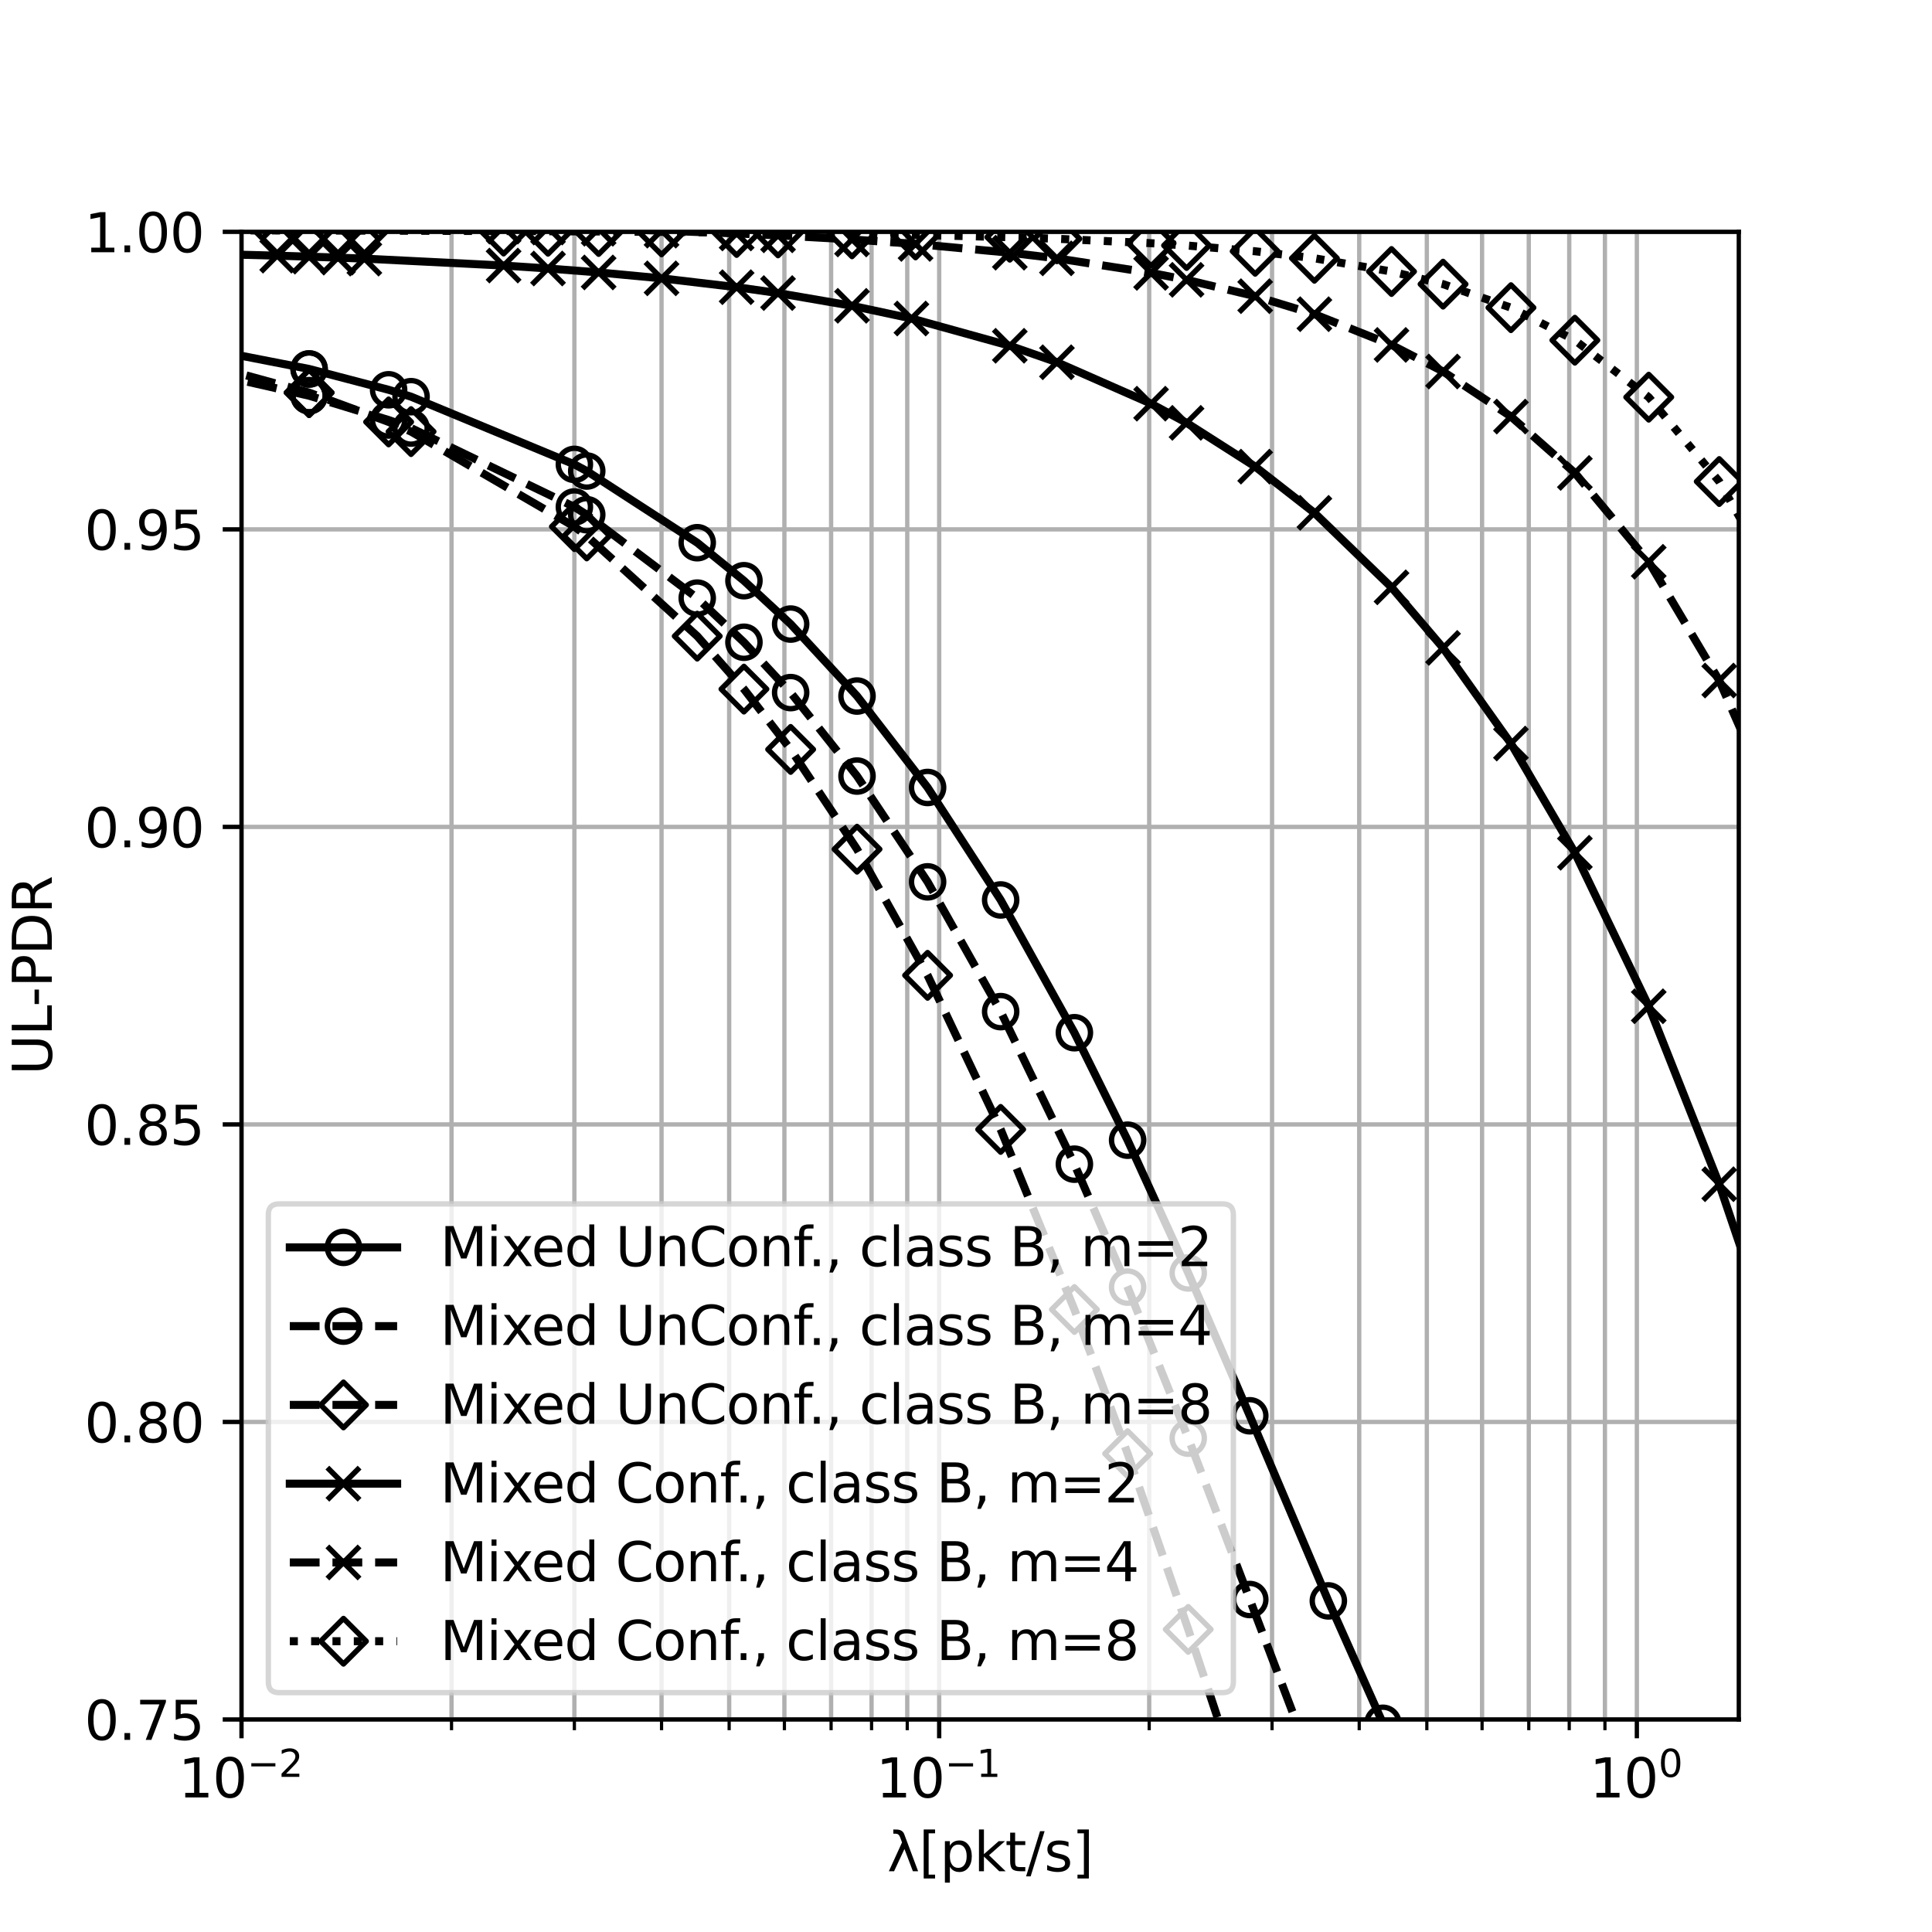 <?xml version="1.0" encoding="utf-8" standalone="no"?>
<!DOCTYPE svg PUBLIC "-//W3C//DTD SVG 1.1//EN"
  "http://www.w3.org/Graphics/SVG/1.1/DTD/svg11.dtd">
<svg xmlns:xlink="http://www.w3.org/1999/xlink" width="360pt" height="360pt" viewBox="0 0 360 360" xmlns="http://www.w3.org/2000/svg" version="1.1">
 <defs>
  <style type="text/css">*{stroke-linejoin: round; stroke-linecap: butt}</style>
 </defs>
 <g id="figure_1">
  <g id="patch_1">
   <path d="M 0 360 
L 360 360 
L 360 0 
L 0 0 
z
" style="fill: #ffffff"/>
  </g>
  <g id="axes_1">
   <g id="patch_2">
    <path d="M 45 320.4 
L 324 320.4 
L 324 43.2 
L 45 43.2 
z
" style="fill: #ffffff"/>
   </g>
   <g id="matplotlib.axis_1">
    <g id="xtick_1">
     <g id="line2d_1">
      <path d="M 45 320.4 
L 45 43.2 
" clip-path="url(#p83c16ad14c)" style="fill: none; stroke: #b0b0b0; stroke-width: 0.8; stroke-linecap: square"/>
     </g>
     <g id="line2d_2">
      <defs>
       <path id="mad59520f2a" d="M 0 0 
L 0 3.5 
" style="stroke: #000000; stroke-width: 0.8"/>
      </defs>
      <g>
       <use xlink:href="#mad59520f2a" x="45" y="320.4" style="stroke: #000000; stroke-width: 0.8"/>
      </g>
     </g>
     <g id="text_1">
      <!-- $\mathdefault{10^{-2}}$ -->
      <g transform="translate(33.25 334.998) scale(0.1 -0.1)">
       <defs>
        <path id="DejaVuSans-31" d="M 794 531 
L 1825 531 
L 1825 4091 
L 703 3866 
L 703 4441 
L 1819 4666 
L 2450 4666 
L 2450 531 
L 3481 531 
L 3481 0 
L 794 0 
L 794 531 
z
" transform="scale(0.016)"/>
        <path id="DejaVuSans-30" d="M 2034 4250 
Q 1547 4250 1301 3770 
Q 1056 3291 1056 2328 
Q 1056 1369 1301 889 
Q 1547 409 2034 409 
Q 2525 409 2770 889 
Q 3016 1369 3016 2328 
Q 3016 3291 2770 3770 
Q 2525 4250 2034 4250 
z
M 2034 4750 
Q 2819 4750 3233 4129 
Q 3647 3509 3647 2328 
Q 3647 1150 3233 529 
Q 2819 -91 2034 -91 
Q 1250 -91 836 529 
Q 422 1150 422 2328 
Q 422 3509 836 4129 
Q 1250 4750 2034 4750 
z
" transform="scale(0.016)"/>
        <path id="DejaVuSans-2212" d="M 678 2272 
L 4684 2272 
L 4684 1741 
L 678 1741 
L 678 2272 
z
" transform="scale(0.016)"/>
        <path id="DejaVuSans-32" d="M 1228 531 
L 3431 531 
L 3431 0 
L 469 0 
L 469 531 
Q 828 903 1448 1529 
Q 2069 2156 2228 2338 
Q 2531 2678 2651 2914 
Q 2772 3150 2772 3378 
Q 2772 3750 2511 3984 
Q 2250 4219 1831 4219 
Q 1534 4219 1204 4116 
Q 875 4013 500 3803 
L 500 4441 
Q 881 4594 1212 4672 
Q 1544 4750 1819 4750 
Q 2544 4750 2975 4387 
Q 3406 4025 3406 3419 
Q 3406 3131 3298 2873 
Q 3191 2616 2906 2266 
Q 2828 2175 2409 1742 
Q 1991 1309 1228 531 
z
" transform="scale(0.016)"/>
       </defs>
       <use xlink:href="#DejaVuSans-31" transform="translate(0 0.766)"/>
       <use xlink:href="#DejaVuSans-30" transform="translate(63.623 0.766)"/>
       <use xlink:href="#DejaVuSans-2212" transform="translate(128.203 39.047) scale(0.7)"/>
       <use xlink:href="#DejaVuSans-32" transform="translate(186.855 39.047) scale(0.7)"/>
      </g>
     </g>
    </g>
    <g id="xtick_2">
     <g id="line2d_3">
      <path d="M 175.002 320.4 
L 175.002 43.2 
" clip-path="url(#p83c16ad14c)" style="fill: none; stroke: #b0b0b0; stroke-width: 0.8; stroke-linecap: square"/>
     </g>
     <g id="line2d_4">
      <g>
       <use xlink:href="#mad59520f2a" x="175.002" y="320.4" style="stroke: #000000; stroke-width: 0.8"/>
      </g>
     </g>
     <g id="text_2">
      <!-- $\mathdefault{10^{-1}}$ -->
      <g transform="translate(163.252 334.998) scale(0.1 -0.1)">
       <use xlink:href="#DejaVuSans-31" transform="translate(0 0.684)"/>
       <use xlink:href="#DejaVuSans-30" transform="translate(63.623 0.684)"/>
       <use xlink:href="#DejaVuSans-2212" transform="translate(128.203 38.966) scale(0.7)"/>
       <use xlink:href="#DejaVuSans-31" transform="translate(186.855 38.966) scale(0.7)"/>
      </g>
     </g>
    </g>
    <g id="xtick_3">
     <g id="line2d_5">
      <path d="M 305.003 320.4 
L 305.003 43.2 
" clip-path="url(#p83c16ad14c)" style="fill: none; stroke: #b0b0b0; stroke-width: 0.8; stroke-linecap: square"/>
     </g>
     <g id="line2d_6">
      <g>
       <use xlink:href="#mad59520f2a" x="305.003" y="320.4" style="stroke: #000000; stroke-width: 0.8"/>
      </g>
     </g>
     <g id="text_3">
      <!-- $\mathdefault{10^{0}}$ -->
      <g transform="translate(296.203 334.998) scale(0.1 -0.1)">
       <use xlink:href="#DejaVuSans-31" transform="translate(0 0.766)"/>
       <use xlink:href="#DejaVuSans-30" transform="translate(63.623 0.766)"/>
       <use xlink:href="#DejaVuSans-30" transform="translate(128.203 39.047) scale(0.7)"/>
      </g>
     </g>
    </g>
    <g id="xtick_4">
     <g id="line2d_7">
      <path d="M 84.134 320.4 
L 84.134 43.2 
" clip-path="url(#p83c16ad14c)" style="fill: none; stroke: #b0b0b0; stroke-width: 0.8; stroke-linecap: square"/>
     </g>
     <g id="line2d_8">
      <defs>
       <path id="m89cee5f1e2" d="M 0 0 
L 0 2 
" style="stroke: #000000; stroke-width: 0.6"/>
      </defs>
      <g>
       <use xlink:href="#m89cee5f1e2" x="84.134" y="320.4" style="stroke: #000000; stroke-width: 0.6"/>
      </g>
     </g>
    </g>
    <g id="xtick_5">
     <g id="line2d_9">
      <path d="M 107.027 320.4 
L 107.027 43.2 
" clip-path="url(#p83c16ad14c)" style="fill: none; stroke: #b0b0b0; stroke-width: 0.8; stroke-linecap: square"/>
     </g>
     <g id="line2d_10">
      <g>
       <use xlink:href="#m89cee5f1e2" x="107.027" y="320.4" style="stroke: #000000; stroke-width: 0.6"/>
      </g>
     </g>
    </g>
    <g id="xtick_6">
     <g id="line2d_11">
      <path d="M 123.269 320.4 
L 123.269 43.2 
" clip-path="url(#p83c16ad14c)" style="fill: none; stroke: #b0b0b0; stroke-width: 0.8; stroke-linecap: square"/>
     </g>
     <g id="line2d_12">
      <g>
       <use xlink:href="#m89cee5f1e2" x="123.269" y="320.4" style="stroke: #000000; stroke-width: 0.6"/>
      </g>
     </g>
    </g>
    <g id="xtick_7">
     <g id="line2d_13">
      <path d="M 135.867 320.4 
L 135.867 43.2 
" clip-path="url(#p83c16ad14c)" style="fill: none; stroke: #b0b0b0; stroke-width: 0.8; stroke-linecap: square"/>
     </g>
     <g id="line2d_14">
      <g>
       <use xlink:href="#m89cee5f1e2" x="135.867" y="320.4" style="stroke: #000000; stroke-width: 0.6"/>
      </g>
     </g>
    </g>
    <g id="xtick_8">
     <g id="line2d_15">
      <path d="M 146.161 320.4 
L 146.161 43.2 
" clip-path="url(#p83c16ad14c)" style="fill: none; stroke: #b0b0b0; stroke-width: 0.8; stroke-linecap: square"/>
     </g>
     <g id="line2d_16">
      <g>
       <use xlink:href="#m89cee5f1e2" x="146.161" y="320.4" style="stroke: #000000; stroke-width: 0.6"/>
      </g>
     </g>
    </g>
    <g id="xtick_9">
     <g id="line2d_17">
      <path d="M 154.864 320.4 
L 154.864 43.2 
" clip-path="url(#p83c16ad14c)" style="fill: none; stroke: #b0b0b0; stroke-width: 0.8; stroke-linecap: square"/>
     </g>
     <g id="line2d_18">
      <g>
       <use xlink:href="#m89cee5f1e2" x="154.864" y="320.4" style="stroke: #000000; stroke-width: 0.6"/>
      </g>
     </g>
    </g>
    <g id="xtick_10">
     <g id="line2d_19">
      <path d="M 162.403 320.4 
L 162.403 43.2 
" clip-path="url(#p83c16ad14c)" style="fill: none; stroke: #b0b0b0; stroke-width: 0.8; stroke-linecap: square"/>
     </g>
     <g id="line2d_20">
      <g>
       <use xlink:href="#m89cee5f1e2" x="162.403" y="320.4" style="stroke: #000000; stroke-width: 0.6"/>
      </g>
     </g>
    </g>
    <g id="xtick_11">
     <g id="line2d_21">
      <path d="M 169.053 320.4 
L 169.053 43.2 
" clip-path="url(#p83c16ad14c)" style="fill: none; stroke: #b0b0b0; stroke-width: 0.8; stroke-linecap: square"/>
     </g>
     <g id="line2d_22">
      <g>
       <use xlink:href="#m89cee5f1e2" x="169.053" y="320.4" style="stroke: #000000; stroke-width: 0.6"/>
      </g>
     </g>
    </g>
    <g id="xtick_12">
     <g id="line2d_23">
      <path d="M 214.136 320.4 
L 214.136 43.2 
" clip-path="url(#p83c16ad14c)" style="fill: none; stroke: #b0b0b0; stroke-width: 0.8; stroke-linecap: square"/>
     </g>
     <g id="line2d_24">
      <g>
       <use xlink:href="#m89cee5f1e2" x="214.136" y="320.4" style="stroke: #000000; stroke-width: 0.6"/>
      </g>
     </g>
    </g>
    <g id="xtick_13">
     <g id="line2d_25">
      <path d="M 237.028 320.4 
L 237.028 43.2 
" clip-path="url(#p83c16ad14c)" style="fill: none; stroke: #b0b0b0; stroke-width: 0.8; stroke-linecap: square"/>
     </g>
     <g id="line2d_26">
      <g>
       <use xlink:href="#m89cee5f1e2" x="237.028" y="320.4" style="stroke: #000000; stroke-width: 0.6"/>
      </g>
     </g>
    </g>
    <g id="xtick_14">
     <g id="line2d_27">
      <path d="M 253.27 320.4 
L 253.27 43.2 
" clip-path="url(#p83c16ad14c)" style="fill: none; stroke: #b0b0b0; stroke-width: 0.8; stroke-linecap: square"/>
     </g>
     <g id="line2d_28">
      <g>
       <use xlink:href="#m89cee5f1e2" x="253.27" y="320.4" style="stroke: #000000; stroke-width: 0.6"/>
      </g>
     </g>
    </g>
    <g id="xtick_15">
     <g id="line2d_29">
      <path d="M 265.869 320.4 
L 265.869 43.2 
" clip-path="url(#p83c16ad14c)" style="fill: none; stroke: #b0b0b0; stroke-width: 0.8; stroke-linecap: square"/>
     </g>
     <g id="line2d_30">
      <g>
       <use xlink:href="#m89cee5f1e2" x="265.869" y="320.4" style="stroke: #000000; stroke-width: 0.6"/>
      </g>
     </g>
    </g>
    <g id="xtick_16">
     <g id="line2d_31">
      <path d="M 276.162 320.4 
L 276.162 43.2 
" clip-path="url(#p83c16ad14c)" style="fill: none; stroke: #b0b0b0; stroke-width: 0.8; stroke-linecap: square"/>
     </g>
     <g id="line2d_32">
      <g>
       <use xlink:href="#m89cee5f1e2" x="276.162" y="320.4" style="stroke: #000000; stroke-width: 0.6"/>
      </g>
     </g>
    </g>
    <g id="xtick_17">
     <g id="line2d_33">
      <path d="M 284.866 320.4 
L 284.866 43.2 
" clip-path="url(#p83c16ad14c)" style="fill: none; stroke: #b0b0b0; stroke-width: 0.8; stroke-linecap: square"/>
     </g>
     <g id="line2d_34">
      <g>
       <use xlink:href="#m89cee5f1e2" x="284.866" y="320.4" style="stroke: #000000; stroke-width: 0.6"/>
      </g>
     </g>
    </g>
    <g id="xtick_18">
     <g id="line2d_35">
      <path d="M 292.405 320.4 
L 292.405 43.2 
" clip-path="url(#p83c16ad14c)" style="fill: none; stroke: #b0b0b0; stroke-width: 0.8; stroke-linecap: square"/>
     </g>
     <g id="line2d_36">
      <g>
       <use xlink:href="#m89cee5f1e2" x="292.405" y="320.4" style="stroke: #000000; stroke-width: 0.6"/>
      </g>
     </g>
    </g>
    <g id="xtick_19">
     <g id="line2d_37">
      <path d="M 299.055 320.4 
L 299.055 43.2 
" clip-path="url(#p83c16ad14c)" style="fill: none; stroke: #b0b0b0; stroke-width: 0.8; stroke-linecap: square"/>
     </g>
     <g id="line2d_38">
      <g>
       <use xlink:href="#m89cee5f1e2" x="299.055" y="320.4" style="stroke: #000000; stroke-width: 0.6"/>
      </g>
     </g>
    </g>
    <g id="text_4">
     <!-- λ[pkt/s] -->
     <g transform="translate(165.32 348.677) scale(0.1 -0.1)">
      <defs>
       <path id="DejaVuSans-3bb" d="M 1981 4316 
L 3597 0 
L 2988 0 
L 2006 2588 
L 800 0 
L 191 0 
L 1725 3356 
L 1494 3975 
Q 1347 4369 1013 4369 
L 713 4369 
L 713 4863 
L 1078 4856 
Q 1784 4847 1981 4316 
z
" transform="scale(0.016)"/>
       <path id="DejaVuSans-5b" d="M 550 4863 
L 1875 4863 
L 1875 4416 
L 1125 4416 
L 1125 -397 
L 1875 -397 
L 1875 -844 
L 550 -844 
L 550 4863 
z
" transform="scale(0.016)"/>
       <path id="DejaVuSans-70" d="M 1159 525 
L 1159 -1331 
L 581 -1331 
L 581 3500 
L 1159 3500 
L 1159 2969 
Q 1341 3281 1617 3432 
Q 1894 3584 2278 3584 
Q 2916 3584 3314 3078 
Q 3713 2572 3713 1747 
Q 3713 922 3314 415 
Q 2916 -91 2278 -91 
Q 1894 -91 1617 61 
Q 1341 213 1159 525 
z
M 3116 1747 
Q 3116 2381 2855 2742 
Q 2594 3103 2138 3103 
Q 1681 3103 1420 2742 
Q 1159 2381 1159 1747 
Q 1159 1113 1420 752 
Q 1681 391 2138 391 
Q 2594 391 2855 752 
Q 3116 1113 3116 1747 
z
" transform="scale(0.016)"/>
       <path id="DejaVuSans-6b" d="M 581 4863 
L 1159 4863 
L 1159 1991 
L 2875 3500 
L 3609 3500 
L 1753 1863 
L 3688 0 
L 2938 0 
L 1159 1709 
L 1159 0 
L 581 0 
L 581 4863 
z
" transform="scale(0.016)"/>
       <path id="DejaVuSans-74" d="M 1172 4494 
L 1172 3500 
L 2356 3500 
L 2356 3053 
L 1172 3053 
L 1172 1153 
Q 1172 725 1289 603 
Q 1406 481 1766 481 
L 2356 481 
L 2356 0 
L 1766 0 
Q 1100 0 847 248 
Q 594 497 594 1153 
L 594 3053 
L 172 3053 
L 172 3500 
L 594 3500 
L 594 4494 
L 1172 4494 
z
" transform="scale(0.016)"/>
       <path id="DejaVuSans-2f" d="M 1625 4666 
L 2156 4666 
L 531 -594 
L 0 -594 
L 1625 4666 
z
" transform="scale(0.016)"/>
       <path id="DejaVuSans-73" d="M 2834 3397 
L 2834 2853 
Q 2591 2978 2328 3040 
Q 2066 3103 1784 3103 
Q 1356 3103 1142 2972 
Q 928 2841 928 2578 
Q 928 2378 1081 2264 
Q 1234 2150 1697 2047 
L 1894 2003 
Q 2506 1872 2764 1633 
Q 3022 1394 3022 966 
Q 3022 478 2636 193 
Q 2250 -91 1575 -91 
Q 1294 -91 989 -36 
Q 684 19 347 128 
L 347 722 
Q 666 556 975 473 
Q 1284 391 1588 391 
Q 1994 391 2212 530 
Q 2431 669 2431 922 
Q 2431 1156 2273 1281 
Q 2116 1406 1581 1522 
L 1381 1569 
Q 847 1681 609 1914 
Q 372 2147 372 2553 
Q 372 3047 722 3315 
Q 1072 3584 1716 3584 
Q 2034 3584 2315 3537 
Q 2597 3491 2834 3397 
z
" transform="scale(0.016)"/>
       <path id="DejaVuSans-5d" d="M 1947 4863 
L 1947 -844 
L 622 -844 
L 622 -397 
L 1369 -397 
L 1369 4416 
L 622 4416 
L 622 4863 
L 1947 4863 
z
" transform="scale(0.016)"/>
      </defs>
      <use xlink:href="#DejaVuSans-3bb"/>
      <use xlink:href="#DejaVuSans-5b" x="59.18"/>
      <use xlink:href="#DejaVuSans-70" x="98.193"/>
      <use xlink:href="#DejaVuSans-6b" x="161.67"/>
      <use xlink:href="#DejaVuSans-74" x="219.58"/>
      <use xlink:href="#DejaVuSans-2f" x="258.789"/>
      <use xlink:href="#DejaVuSans-73" x="292.48"/>
      <use xlink:href="#DejaVuSans-5d" x="344.58"/>
     </g>
    </g>
   </g>
   <g id="matplotlib.axis_2">
    <g id="ytick_1">
     <g id="line2d_39">
      <path d="M 45 320.4 
L 324 320.4 
" clip-path="url(#p83c16ad14c)" style="fill: none; stroke: #b0b0b0; stroke-width: 0.8; stroke-linecap: square"/>
     </g>
     <g id="line2d_40">
      <defs>
       <path id="m7b248bcf44" d="M 0 0 
L -3.5 0 
" style="stroke: #000000; stroke-width: 0.8"/>
      </defs>
      <g>
       <use xlink:href="#m7b248bcf44" x="45" y="320.4" style="stroke: #000000; stroke-width: 0.8"/>
      </g>
     </g>
     <g id="text_5">
      <!-- 0.75 -->
      <g transform="translate(15.734 324.199) scale(0.1 -0.1)">
       <defs>
        <path id="DejaVuSans-2e" d="M 684 794 
L 1344 794 
L 1344 0 
L 684 0 
L 684 794 
z
" transform="scale(0.016)"/>
        <path id="DejaVuSans-37" d="M 525 4666 
L 3525 4666 
L 3525 4397 
L 1831 0 
L 1172 0 
L 2766 4134 
L 525 4134 
L 525 4666 
z
" transform="scale(0.016)"/>
        <path id="DejaVuSans-35" d="M 691 4666 
L 3169 4666 
L 3169 4134 
L 1269 4134 
L 1269 2991 
Q 1406 3038 1543 3061 
Q 1681 3084 1819 3084 
Q 2600 3084 3056 2656 
Q 3513 2228 3513 1497 
Q 3513 744 3044 326 
Q 2575 -91 1722 -91 
Q 1428 -91 1123 -41 
Q 819 9 494 109 
L 494 744 
Q 775 591 1075 516 
Q 1375 441 1709 441 
Q 2250 441 2565 725 
Q 2881 1009 2881 1497 
Q 2881 1984 2565 2268 
Q 2250 2553 1709 2553 
Q 1456 2553 1204 2497 
Q 953 2441 691 2322 
L 691 4666 
z
" transform="scale(0.016)"/>
       </defs>
       <use xlink:href="#DejaVuSans-30"/>
       <use xlink:href="#DejaVuSans-2e" x="63.623"/>
       <use xlink:href="#DejaVuSans-37" x="95.41"/>
       <use xlink:href="#DejaVuSans-35" x="159.033"/>
      </g>
     </g>
    </g>
    <g id="ytick_2">
     <g id="line2d_41">
      <path d="M 45 264.96 
L 324 264.96 
" clip-path="url(#p83c16ad14c)" style="fill: none; stroke: #b0b0b0; stroke-width: 0.8; stroke-linecap: square"/>
     </g>
     <g id="line2d_42">
      <g>
       <use xlink:href="#m7b248bcf44" x="45" y="264.96" style="stroke: #000000; stroke-width: 0.8"/>
      </g>
     </g>
     <g id="text_6">
      <!-- 0.80 -->
      <g transform="translate(15.734 268.759) scale(0.1 -0.1)">
       <defs>
        <path id="DejaVuSans-38" d="M 2034 2216 
Q 1584 2216 1326 1975 
Q 1069 1734 1069 1313 
Q 1069 891 1326 650 
Q 1584 409 2034 409 
Q 2484 409 2743 651 
Q 3003 894 3003 1313 
Q 3003 1734 2745 1975 
Q 2488 2216 2034 2216 
z
M 1403 2484 
Q 997 2584 770 2862 
Q 544 3141 544 3541 
Q 544 4100 942 4425 
Q 1341 4750 2034 4750 
Q 2731 4750 3128 4425 
Q 3525 4100 3525 3541 
Q 3525 3141 3298 2862 
Q 3072 2584 2669 2484 
Q 3125 2378 3379 2068 
Q 3634 1759 3634 1313 
Q 3634 634 3220 271 
Q 2806 -91 2034 -91 
Q 1263 -91 848 271 
Q 434 634 434 1313 
Q 434 1759 690 2068 
Q 947 2378 1403 2484 
z
M 1172 3481 
Q 1172 3119 1398 2916 
Q 1625 2713 2034 2713 
Q 2441 2713 2670 2916 
Q 2900 3119 2900 3481 
Q 2900 3844 2670 4047 
Q 2441 4250 2034 4250 
Q 1625 4250 1398 4047 
Q 1172 3844 1172 3481 
z
" transform="scale(0.016)"/>
       </defs>
       <use xlink:href="#DejaVuSans-30"/>
       <use xlink:href="#DejaVuSans-2e" x="63.623"/>
       <use xlink:href="#DejaVuSans-38" x="95.41"/>
       <use xlink:href="#DejaVuSans-30" x="159.033"/>
      </g>
     </g>
    </g>
    <g id="ytick_3">
     <g id="line2d_43">
      <path d="M 45 209.52 
L 324 209.52 
" clip-path="url(#p83c16ad14c)" style="fill: none; stroke: #b0b0b0; stroke-width: 0.8; stroke-linecap: square"/>
     </g>
     <g id="line2d_44">
      <g>
       <use xlink:href="#m7b248bcf44" x="45" y="209.52" style="stroke: #000000; stroke-width: 0.8"/>
      </g>
     </g>
     <g id="text_7">
      <!-- 0.85 -->
      <g transform="translate(15.734 213.319) scale(0.1 -0.1)">
       <use xlink:href="#DejaVuSans-30"/>
       <use xlink:href="#DejaVuSans-2e" x="63.623"/>
       <use xlink:href="#DejaVuSans-38" x="95.41"/>
       <use xlink:href="#DejaVuSans-35" x="159.033"/>
      </g>
     </g>
    </g>
    <g id="ytick_4">
     <g id="line2d_45">
      <path d="M 45 154.08 
L 324 154.08 
" clip-path="url(#p83c16ad14c)" style="fill: none; stroke: #b0b0b0; stroke-width: 0.8; stroke-linecap: square"/>
     </g>
     <g id="line2d_46">
      <g>
       <use xlink:href="#m7b248bcf44" x="45" y="154.08" style="stroke: #000000; stroke-width: 0.8"/>
      </g>
     </g>
     <g id="text_8">
      <!-- 0.90 -->
      <g transform="translate(15.734 157.879) scale(0.1 -0.1)">
       <defs>
        <path id="DejaVuSans-39" d="M 703 97 
L 703 672 
Q 941 559 1184 500 
Q 1428 441 1663 441 
Q 2288 441 2617 861 
Q 2947 1281 2994 2138 
Q 2813 1869 2534 1725 
Q 2256 1581 1919 1581 
Q 1219 1581 811 2004 
Q 403 2428 403 3163 
Q 403 3881 828 4315 
Q 1253 4750 1959 4750 
Q 2769 4750 3195 4129 
Q 3622 3509 3622 2328 
Q 3622 1225 3098 567 
Q 2575 -91 1691 -91 
Q 1453 -91 1209 -44 
Q 966 3 703 97 
z
M 1959 2075 
Q 2384 2075 2632 2365 
Q 2881 2656 2881 3163 
Q 2881 3666 2632 3958 
Q 2384 4250 1959 4250 
Q 1534 4250 1286 3958 
Q 1038 3666 1038 3163 
Q 1038 2656 1286 2365 
Q 1534 2075 1959 2075 
z
" transform="scale(0.016)"/>
       </defs>
       <use xlink:href="#DejaVuSans-30"/>
       <use xlink:href="#DejaVuSans-2e" x="63.623"/>
       <use xlink:href="#DejaVuSans-39" x="95.41"/>
       <use xlink:href="#DejaVuSans-30" x="159.033"/>
      </g>
     </g>
    </g>
    <g id="ytick_5">
     <g id="line2d_47">
      <path d="M 45 98.64 
L 324 98.64 
" clip-path="url(#p83c16ad14c)" style="fill: none; stroke: #b0b0b0; stroke-width: 0.8; stroke-linecap: square"/>
     </g>
     <g id="line2d_48">
      <g>
       <use xlink:href="#m7b248bcf44" x="45" y="98.64" style="stroke: #000000; stroke-width: 0.8"/>
      </g>
     </g>
     <g id="text_9">
      <!-- 0.95 -->
      <g transform="translate(15.734 102.439) scale(0.1 -0.1)">
       <use xlink:href="#DejaVuSans-30"/>
       <use xlink:href="#DejaVuSans-2e" x="63.623"/>
       <use xlink:href="#DejaVuSans-39" x="95.41"/>
       <use xlink:href="#DejaVuSans-35" x="159.033"/>
      </g>
     </g>
    </g>
    <g id="ytick_6">
     <g id="line2d_49">
      <path d="M 45 43.2 
L 324 43.2 
" clip-path="url(#p83c16ad14c)" style="fill: none; stroke: #b0b0b0; stroke-width: 0.8; stroke-linecap: square"/>
     </g>
     <g id="line2d_50">
      <g>
       <use xlink:href="#m7b248bcf44" x="45" y="43.2" style="stroke: #000000; stroke-width: 0.8"/>
      </g>
     </g>
     <g id="text_10">
      <!-- 1.00 -->
      <g transform="translate(15.734 46.999) scale(0.1 -0.1)">
       <use xlink:href="#DejaVuSans-31"/>
       <use xlink:href="#DejaVuSans-2e" x="63.623"/>
       <use xlink:href="#DejaVuSans-30" x="95.41"/>
       <use xlink:href="#DejaVuSans-30" x="159.033"/>
      </g>
     </g>
    </g>
    <g id="text_11">
     <!-- UL-PDR -->
     <g transform="translate(9.655 200.301) rotate(-90) scale(0.1 -0.1)">
      <defs>
       <path id="DejaVuSans-55" d="M 556 4666 
L 1191 4666 
L 1191 1831 
Q 1191 1081 1462 751 
Q 1734 422 2344 422 
Q 2950 422 3222 751 
Q 3494 1081 3494 1831 
L 3494 4666 
L 4128 4666 
L 4128 1753 
Q 4128 841 3676 375 
Q 3225 -91 2344 -91 
Q 1459 -91 1007 375 
Q 556 841 556 1753 
L 556 4666 
z
" transform="scale(0.016)"/>
       <path id="DejaVuSans-4c" d="M 628 4666 
L 1259 4666 
L 1259 531 
L 3531 531 
L 3531 0 
L 628 0 
L 628 4666 
z
" transform="scale(0.016)"/>
       <path id="DejaVuSans-2d" d="M 313 2009 
L 1997 2009 
L 1997 1497 
L 313 1497 
L 313 2009 
z
" transform="scale(0.016)"/>
       <path id="DejaVuSans-50" d="M 1259 4147 
L 1259 2394 
L 2053 2394 
Q 2494 2394 2734 2622 
Q 2975 2850 2975 3272 
Q 2975 3691 2734 3919 
Q 2494 4147 2053 4147 
L 1259 4147 
z
M 628 4666 
L 2053 4666 
Q 2838 4666 3239 4311 
Q 3641 3956 3641 3272 
Q 3641 2581 3239 2228 
Q 2838 1875 2053 1875 
L 1259 1875 
L 1259 0 
L 628 0 
L 628 4666 
z
" transform="scale(0.016)"/>
       <path id="DejaVuSans-44" d="M 1259 4147 
L 1259 519 
L 2022 519 
Q 2988 519 3436 956 
Q 3884 1394 3884 2338 
Q 3884 3275 3436 3711 
Q 2988 4147 2022 4147 
L 1259 4147 
z
M 628 4666 
L 1925 4666 
Q 3281 4666 3915 4102 
Q 4550 3538 4550 2338 
Q 4550 1131 3912 565 
Q 3275 0 1925 0 
L 628 0 
L 628 4666 
z
" transform="scale(0.016)"/>
       <path id="DejaVuSans-52" d="M 2841 2188 
Q 3044 2119 3236 1894 
Q 3428 1669 3622 1275 
L 4263 0 
L 3584 0 
L 2988 1197 
Q 2756 1666 2539 1819 
Q 2322 1972 1947 1972 
L 1259 1972 
L 1259 0 
L 628 0 
L 628 4666 
L 2053 4666 
Q 2853 4666 3247 4331 
Q 3641 3997 3641 3322 
Q 3641 2881 3436 2590 
Q 3231 2300 2841 2188 
z
M 1259 4147 
L 1259 2491 
L 2053 2491 
Q 2509 2491 2742 2702 
Q 2975 2913 2975 3322 
Q 2975 3731 2742 3939 
Q 2509 4147 2053 4147 
L 1259 4147 
z
" transform="scale(0.016)"/>
      </defs>
      <use xlink:href="#DejaVuSans-55"/>
      <use xlink:href="#DejaVuSans-4c" x="73.193"/>
      <use xlink:href="#DejaVuSans-2d" x="127.156"/>
      <use xlink:href="#DejaVuSans-50" x="163.24"/>
      <use xlink:href="#DejaVuSans-44" x="223.543"/>
      <use xlink:href="#DejaVuSans-52" x="300.545"/>
     </g>
    </g>
   </g>
   <g id="line2d_51">
    <path d="M -1 60.502 
L 28.758 63.521 
L 37.461 64.835 
L 57.598 68.753 
L 57.598 68.753 
L 72.411 72.632 
L 76.595 73.917 
L 107.027 86.533 
L 109.331 87.771 
L 129.919 101.127 
L 138.622 108.207 
L 147.325 116.287 
L 159.693 129.697 
L 172.844 146.735 
L 186.459 167.696 
L 200.198 192.432 
L 210.115 212.457 
L 221.41 237.194 
L 232.88 263.811 
L 247.517 298.304 
L 257.681 321.111 
L 270.083 345.671 
L 279.985 361 
" clip-path="url(#p83c16ad14c)" style="fill: none; stroke: #000000; stroke-width: 1.5; stroke-linecap: square"/>
    <defs>
     <path id="m60746fa385" d="M 0 3 
C 0.796 3 1.559 2.684 2.121 2.121 
C 2.684 1.559 3 0.796 3 0 
C 3 -0.796 2.684 -1.559 2.121 -2.121 
C 1.559 -2.684 0.796 -3 0 -3 
C -0.796 -3 -1.559 -2.684 -2.121 -2.121 
C -2.684 -1.559 -3 -0.796 -3 0 
C -3 0.796 -2.684 1.559 -2.121 2.121 
C -1.559 2.684 -0.796 3 0 3 
z
" style="stroke: #000000"/>
    </defs>
    <g clip-path="url(#p83c16ad14c)">
     <use xlink:href="#m60746fa385" x="-1" y="60.502" style="fill-opacity: 0; stroke: #000000"/>
     <use xlink:href="#m60746fa385" x="28.758" y="63.521" style="fill-opacity: 0; stroke: #000000"/>
     <use xlink:href="#m60746fa385" x="37.461" y="64.835" style="fill-opacity: 0; stroke: #000000"/>
     <use xlink:href="#m60746fa385" x="57.598" y="68.753" style="fill-opacity: 0; stroke: #000000"/>
     <use xlink:href="#m60746fa385" x="57.598" y="68.753" style="fill-opacity: 0; stroke: #000000"/>
     <use xlink:href="#m60746fa385" x="72.411" y="72.632" style="fill-opacity: 0; stroke: #000000"/>
     <use xlink:href="#m60746fa385" x="76.595" y="73.917" style="fill-opacity: 0; stroke: #000000"/>
     <use xlink:href="#m60746fa385" x="107.027" y="86.533" style="fill-opacity: 0; stroke: #000000"/>
     <use xlink:href="#m60746fa385" x="109.331" y="87.771" style="fill-opacity: 0; stroke: #000000"/>
     <use xlink:href="#m60746fa385" x="129.919" y="101.127" style="fill-opacity: 0; stroke: #000000"/>
     <use xlink:href="#m60746fa385" x="138.622" y="108.207" style="fill-opacity: 0; stroke: #000000"/>
     <use xlink:href="#m60746fa385" x="147.325" y="116.287" style="fill-opacity: 0; stroke: #000000"/>
     <use xlink:href="#m60746fa385" x="159.693" y="129.697" style="fill-opacity: 0; stroke: #000000"/>
     <use xlink:href="#m60746fa385" x="172.844" y="146.735" style="fill-opacity: 0; stroke: #000000"/>
     <use xlink:href="#m60746fa385" x="186.459" y="167.696" style="fill-opacity: 0; stroke: #000000"/>
     <use xlink:href="#m60746fa385" x="200.198" y="192.432" style="fill-opacity: 0; stroke: #000000"/>
     <use xlink:href="#m60746fa385" x="210.115" y="212.457" style="fill-opacity: 0; stroke: #000000"/>
     <use xlink:href="#m60746fa385" x="221.41" y="237.194" style="fill-opacity: 0; stroke: #000000"/>
     <use xlink:href="#m60746fa385" x="232.88" y="263.811" style="fill-opacity: 0; stroke: #000000"/>
     <use xlink:href="#m60746fa385" x="247.517" y="298.304" style="fill-opacity: 0; stroke: #000000"/>
     <use xlink:href="#m60746fa385" x="257.681" y="321.111" style="fill-opacity: 0; stroke: #000000"/>
     <use xlink:href="#m60746fa385" x="270.083" y="345.671" style="fill-opacity: 0; stroke: #000000"/>
     <use xlink:href="#m60746fa385" x="282.393" y="364.726" style="fill-opacity: 0; stroke: #000000"/>
     <use xlink:href="#m60746fa385" x="294.568" y="378.013" style="fill-opacity: 0; stroke: #000000"/>
     <use xlink:href="#m60746fa385" x="306.052" y="388.14" style="fill-opacity: 0; stroke: #000000"/>
     <use xlink:href="#m60746fa385" x="318.331" y="404.187" style="fill-opacity: 0; stroke: #000000"/>
     <use xlink:href="#m60746fa385" x="331.978" y="443.65" style="fill-opacity: 0; stroke: #000000"/>
     <use xlink:href="#m60746fa385" x="343.748" y="504.168" style="fill-opacity: 0; stroke: #000000"/>
     <use xlink:href="#m60746fa385" x="356.14" y="574.039" style="fill-opacity: 0; stroke: #000000"/>
     <use xlink:href="#m60746fa385" x="366.983" y="595.892" style="fill-opacity: 0; stroke: #000000"/>
     <use xlink:href="#m60746fa385" x="379.59" y="685.056" style="fill-opacity: 0; stroke: #000000"/>
    </g>
   </g>
   <g id="line2d_52">
    <path d="M -1 64.107 
L 28.758 67.632 
L 37.461 69.166 
L 57.598 73.739 
L 57.598 73.739 
L 72.411 78.264 
L 76.595 79.763 
L 107.027 94.465 
L 109.331 95.908 
L 129.919 111.449 
L 138.622 119.676 
L 147.325 129.058 
L 159.693 144.607 
L 172.844 164.32 
L 186.459 188.502 
L 200.198 216.927 
L 210.115 239.835 
L 221.41 267.984 
L 232.88 298.05 
L 247.517 336.556 
L 257.427 361 
" clip-path="url(#p83c16ad14c)" style="fill: none; stroke-dasharray: 5.55,2.4; stroke-dashoffset: 0; stroke: #000000; stroke-width: 1.5"/>
    <g clip-path="url(#p83c16ad14c)">
     <use xlink:href="#m60746fa385" x="-1" y="64.107" style="fill-opacity: 0; stroke: #000000"/>
     <use xlink:href="#m60746fa385" x="28.758" y="67.632" style="fill-opacity: 0; stroke: #000000"/>
     <use xlink:href="#m60746fa385" x="37.461" y="69.166" style="fill-opacity: 0; stroke: #000000"/>
     <use xlink:href="#m60746fa385" x="57.598" y="73.739" style="fill-opacity: 0; stroke: #000000"/>
     <use xlink:href="#m60746fa385" x="57.598" y="73.739" style="fill-opacity: 0; stroke: #000000"/>
     <use xlink:href="#m60746fa385" x="72.411" y="78.264" style="fill-opacity: 0; stroke: #000000"/>
     <use xlink:href="#m60746fa385" x="76.595" y="79.763" style="fill-opacity: 0; stroke: #000000"/>
     <use xlink:href="#m60746fa385" x="107.027" y="94.465" style="fill-opacity: 0; stroke: #000000"/>
     <use xlink:href="#m60746fa385" x="109.331" y="95.908" style="fill-opacity: 0; stroke: #000000"/>
     <use xlink:href="#m60746fa385" x="129.919" y="111.449" style="fill-opacity: 0; stroke: #000000"/>
     <use xlink:href="#m60746fa385" x="138.622" y="119.676" style="fill-opacity: 0; stroke: #000000"/>
     <use xlink:href="#m60746fa385" x="147.325" y="129.058" style="fill-opacity: 0; stroke: #000000"/>
     <use xlink:href="#m60746fa385" x="159.693" y="144.607" style="fill-opacity: 0; stroke: #000000"/>
     <use xlink:href="#m60746fa385" x="172.844" y="164.32" style="fill-opacity: 0; stroke: #000000"/>
     <use xlink:href="#m60746fa385" x="186.459" y="188.502" style="fill-opacity: 0; stroke: #000000"/>
     <use xlink:href="#m60746fa385" x="200.198" y="216.927" style="fill-opacity: 0; stroke: #000000"/>
     <use xlink:href="#m60746fa385" x="210.115" y="239.835" style="fill-opacity: 0; stroke: #000000"/>
     <use xlink:href="#m60746fa385" x="221.41" y="267.984" style="fill-opacity: 0; stroke: #000000"/>
     <use xlink:href="#m60746fa385" x="232.88" y="298.05" style="fill-opacity: 0; stroke: #000000"/>
     <use xlink:href="#m60746fa385" x="247.517" y="336.556" style="fill-opacity: 0; stroke: #000000"/>
     <use xlink:href="#m60746fa385" x="257.681" y="361.625" style="fill-opacity: 0; stroke: #000000"/>
     <use xlink:href="#m60746fa385" x="270.083" y="388.105" style="fill-opacity: 0; stroke: #000000"/>
     <use xlink:href="#m60746fa385" x="282.393" y="408.153" style="fill-opacity: 0; stroke: #000000"/>
     <use xlink:href="#m60746fa385" x="294.568" y="422.145" style="fill-opacity: 0; stroke: #000000"/>
     <use xlink:href="#m60746fa385" x="306.052" y="434.211" style="fill-opacity: 0; stroke: #000000"/>
     <use xlink:href="#m60746fa385" x="318.331" y="456.668" style="fill-opacity: 0; stroke: #000000"/>
     <use xlink:href="#m60746fa385" x="331.978" y="513.026" style="fill-opacity: 0; stroke: #000000"/>
     <use xlink:href="#m60746fa385" x="343.748" y="597.106" style="fill-opacity: 0; stroke: #000000"/>
     <use xlink:href="#m60746fa385" x="356.14" y="690.236" style="fill-opacity: 0; stroke: #000000"/>
     <use xlink:href="#m60746fa385" x="366.983" y="712.721" style="fill-opacity: 0; stroke: #000000"/>
     <use xlink:href="#m60746fa385" x="379.59" y="811.316" style="fill-opacity: 0; stroke: #000000"/>
    </g>
   </g>
   <g id="line2d_53">
    <path d="M -1 61.539 
L 28.758 65.793 
L 37.461 67.645 
L 57.598 73.161 
L 57.598 73.161 
L 72.411 78.618 
L 76.595 80.424 
L 107.027 98.127 
L 109.331 99.862 
L 129.919 118.535 
L 138.622 128.404 
L 147.325 139.643 
L 159.693 158.235 
L 172.844 181.738 
L 186.459 210.45 
L 200.198 244.007 
L 210.115 270.871 
L 221.41 303.614 
L 232.88 338.165 
L 240.592 361 
" clip-path="url(#p83c16ad14c)" style="fill: none; stroke-dasharray: 5.55,2.4; stroke-dashoffset: 0; stroke: #000000; stroke-width: 1.5"/>
    <defs>
     <path id="m11802c6755" d="M -0 4.243 
L 4.243 0 
L 0 -4.243 
L -4.243 -0 
z
" style="stroke: #000000; stroke-linejoin: miter"/>
    </defs>
    <g clip-path="url(#p83c16ad14c)">
     <use xlink:href="#m11802c6755" x="-1" y="61.539" style="fill-opacity: 0; stroke: #000000; stroke-linejoin: miter"/>
     <use xlink:href="#m11802c6755" x="28.758" y="65.793" style="fill-opacity: 0; stroke: #000000; stroke-linejoin: miter"/>
     <use xlink:href="#m11802c6755" x="37.461" y="67.645" style="fill-opacity: 0; stroke: #000000; stroke-linejoin: miter"/>
     <use xlink:href="#m11802c6755" x="57.598" y="73.161" style="fill-opacity: 0; stroke: #000000; stroke-linejoin: miter"/>
     <use xlink:href="#m11802c6755" x="57.598" y="73.161" style="fill-opacity: 0; stroke: #000000; stroke-linejoin: miter"/>
     <use xlink:href="#m11802c6755" x="72.411" y="78.618" style="fill-opacity: 0; stroke: #000000; stroke-linejoin: miter"/>
     <use xlink:href="#m11802c6755" x="76.595" y="80.424" style="fill-opacity: 0; stroke: #000000; stroke-linejoin: miter"/>
     <use xlink:href="#m11802c6755" x="107.027" y="98.127" style="fill-opacity: 0; stroke: #000000; stroke-linejoin: miter"/>
     <use xlink:href="#m11802c6755" x="109.331" y="99.862" style="fill-opacity: 0; stroke: #000000; stroke-linejoin: miter"/>
     <use xlink:href="#m11802c6755" x="129.919" y="118.535" style="fill-opacity: 0; stroke: #000000; stroke-linejoin: miter"/>
     <use xlink:href="#m11802c6755" x="138.622" y="128.404" style="fill-opacity: 0; stroke: #000000; stroke-linejoin: miter"/>
     <use xlink:href="#m11802c6755" x="147.325" y="139.643" style="fill-opacity: 0; stroke: #000000; stroke-linejoin: miter"/>
     <use xlink:href="#m11802c6755" x="159.693" y="158.235" style="fill-opacity: 0; stroke: #000000; stroke-linejoin: miter"/>
     <use xlink:href="#m11802c6755" x="172.844" y="181.738" style="fill-opacity: 0; stroke: #000000; stroke-linejoin: miter"/>
     <use xlink:href="#m11802c6755" x="186.459" y="210.45" style="fill-opacity: 0; stroke: #000000; stroke-linejoin: miter"/>
     <use xlink:href="#m11802c6755" x="200.198" y="244.007" style="fill-opacity: 0; stroke: #000000; stroke-linejoin: miter"/>
     <use xlink:href="#m11802c6755" x="210.115" y="270.871" style="fill-opacity: 0; stroke: #000000; stroke-linejoin: miter"/>
     <use xlink:href="#m11802c6755" x="221.41" y="303.614" style="fill-opacity: 0; stroke: #000000; stroke-linejoin: miter"/>
     <use xlink:href="#m11802c6755" x="232.88" y="338.165" style="fill-opacity: 0; stroke: #000000; stroke-linejoin: miter"/>
     <use xlink:href="#m11802c6755" x="247.517" y="381.507" style="fill-opacity: 0; stroke: #000000; stroke-linejoin: miter"/>
     <use xlink:href="#m11802c6755" x="257.681" y="408.865" style="fill-opacity: 0; stroke: #000000; stroke-linejoin: miter"/>
     <use xlink:href="#m11802c6755" x="270.083" y="436.432" style="fill-opacity: 0; stroke: #000000; stroke-linejoin: miter"/>
     <use xlink:href="#m11802c6755" x="282.393" y="455.5" style="fill-opacity: 0; stroke: #000000; stroke-linejoin: miter"/>
     <use xlink:href="#m11802c6755" x="294.568" y="467.113" style="fill-opacity: 0; stroke: #000000; stroke-linejoin: miter"/>
     <use xlink:href="#m11802c6755" x="306.052" y="477.509" style="fill-opacity: 0; stroke: #000000; stroke-linejoin: miter"/>
     <use xlink:href="#m11802c6755" x="318.331" y="502.556" style="fill-opacity: 0; stroke: #000000; stroke-linejoin: miter"/>
     <use xlink:href="#m11802c6755" x="331.978" y="572.596" style="fill-opacity: 0; stroke: #000000; stroke-linejoin: miter"/>
     <use xlink:href="#m11802c6755" x="343.748" y="677.325" style="fill-opacity: 0; stroke: #000000; stroke-linejoin: miter"/>
     <use xlink:href="#m11802c6755" x="356.14" y="784.131" style="fill-opacity: 0; stroke: #000000; stroke-linejoin: miter"/>
     <use xlink:href="#m11802c6755" x="366.983" y="785.403" style="fill-opacity: 0; stroke: #000000; stroke-linejoin: miter"/>
     <use xlink:href="#m11802c6755" x="379.59" y="879.716" style="fill-opacity: 0; stroke: #000000; stroke-linejoin: miter"/>
    </g>
   </g>
   <g id="line2d_54">
    <path d="M -1 46.642 
L 5.866 46.72 
L 5.866 46.72 
L 18.464 46.904 
L 37.461 47.272 
L 51.65 47.64 
L 57.598 47.824 
L 62.98 48.008 
L 67.892 48.192 
L 93.837 49.479 
L 102.114 50.03 
L 111.546 50.764 
L 123.269 51.864 
L 137.261 53.512 
L 144.972 54.609 
L 158.759 56.982 
L 169.832 59.349 
L 188.162 64.428 
L 196.945 67.498 
L 214.488 75.22 
L 221.099 78.79 
L 233.884 86.948 
L 244.919 95.559 
L 259.289 109.441 
L 268.892 120.729 
L 281.544 138.545 
L 293.453 158.897 
L 307.217 187.503 
L 320.356 220.661 
L 330.47 250.497 
L 343.606 295.132 
L 355.133 339.603 
L 360.203 361 
" clip-path="url(#p83c16ad14c)" style="fill: none; stroke: #000000; stroke-width: 1.5; stroke-linecap: square"/>
    <defs>
     <path id="m3aa07c2919" d="M -3 3 
L 3 -3 
M -3 -3 
L 3 3 
" style="stroke: #000000"/>
    </defs>
    <g clip-path="url(#p83c16ad14c)">
     <use xlink:href="#m3aa07c2919" x="-1" y="46.642" style="fill-opacity: 0; stroke: #000000"/>
     <use xlink:href="#m3aa07c2919" x="5.866" y="46.72" style="fill-opacity: 0; stroke: #000000"/>
     <use xlink:href="#m3aa07c2919" x="5.866" y="46.72" style="fill-opacity: 0; stroke: #000000"/>
     <use xlink:href="#m3aa07c2919" x="18.464" y="46.904" style="fill-opacity: 0; stroke: #000000"/>
     <use xlink:href="#m3aa07c2919" x="37.461" y="47.272" style="fill-opacity: 0; stroke: #000000"/>
     <use xlink:href="#m3aa07c2919" x="51.65" y="47.64" style="fill-opacity: 0; stroke: #000000"/>
     <use xlink:href="#m3aa07c2919" x="57.598" y="47.824" style="fill-opacity: 0; stroke: #000000"/>
     <use xlink:href="#m3aa07c2919" x="62.98" y="48.008" style="fill-opacity: 0; stroke: #000000"/>
     <use xlink:href="#m3aa07c2919" x="67.892" y="48.192" style="fill-opacity: 0; stroke: #000000"/>
     <use xlink:href="#m3aa07c2919" x="93.837" y="49.479" style="fill-opacity: 0; stroke: #000000"/>
     <use xlink:href="#m3aa07c2919" x="102.114" y="50.03" style="fill-opacity: 0; stroke: #000000"/>
     <use xlink:href="#m3aa07c2919" x="111.546" y="50.764" style="fill-opacity: 0; stroke: #000000"/>
     <use xlink:href="#m3aa07c2919" x="123.269" y="51.864" style="fill-opacity: 0; stroke: #000000"/>
     <use xlink:href="#m3aa07c2919" x="137.261" y="53.512" style="fill-opacity: 0; stroke: #000000"/>
     <use xlink:href="#m3aa07c2919" x="144.972" y="54.609" style="fill-opacity: 0; stroke: #000000"/>
     <use xlink:href="#m3aa07c2919" x="158.759" y="56.982" style="fill-opacity: 0; stroke: #000000"/>
     <use xlink:href="#m3aa07c2919" x="169.832" y="59.349" style="fill-opacity: 0; stroke: #000000"/>
     <use xlink:href="#m3aa07c2919" x="188.162" y="64.428" style="fill-opacity: 0; stroke: #000000"/>
     <use xlink:href="#m3aa07c2919" x="196.945" y="67.498" style="fill-opacity: 0; stroke: #000000"/>
     <use xlink:href="#m3aa07c2919" x="214.488" y="75.22" style="fill-opacity: 0; stroke: #000000"/>
     <use xlink:href="#m3aa07c2919" x="221.099" y="78.79" style="fill-opacity: 0; stroke: #000000"/>
     <use xlink:href="#m3aa07c2919" x="233.884" y="86.948" style="fill-opacity: 0; stroke: #000000"/>
     <use xlink:href="#m3aa07c2919" x="244.919" y="95.559" style="fill-opacity: 0; stroke: #000000"/>
     <use xlink:href="#m3aa07c2919" x="259.289" y="109.441" style="fill-opacity: 0; stroke: #000000"/>
     <use xlink:href="#m3aa07c2919" x="268.892" y="120.729" style="fill-opacity: 0; stroke: #000000"/>
     <use xlink:href="#m3aa07c2919" x="281.544" y="138.545" style="fill-opacity: 0; stroke: #000000"/>
     <use xlink:href="#m3aa07c2919" x="293.453" y="158.897" style="fill-opacity: 0; stroke: #000000"/>
     <use xlink:href="#m3aa07c2919" x="307.217" y="187.503" style="fill-opacity: 0; stroke: #000000"/>
     <use xlink:href="#m3aa07c2919" x="320.356" y="220.661" style="fill-opacity: 0; stroke: #000000"/>
     <use xlink:href="#m3aa07c2919" x="330.47" y="250.497" style="fill-opacity: 0; stroke: #000000"/>
     <use xlink:href="#m3aa07c2919" x="343.606" y="295.132" style="fill-opacity: 0; stroke: #000000"/>
     <use xlink:href="#m3aa07c2919" x="355.133" y="339.603" style="fill-opacity: 0; stroke: #000000"/>
     <use xlink:href="#m3aa07c2919" x="367.708" y="392.667" style="fill-opacity: 0; stroke: #000000"/>
     <use xlink:href="#m3aa07c2919" x="379.76" y="445.376" style="fill-opacity: 0; stroke: #000000"/>
    </g>
   </g>
   <g id="line2d_55">
    <path d="M -1 41.348 
L 5.866 41.372 
L 5.866 41.372 
L 18.464 41.429 
L 37.461 41.542 
L 51.65 41.656 
L 57.598 41.713 
L 62.98 41.769 
L 67.892 41.826 
L 93.837 42.227 
L 102.114 42.399 
L 111.546 42.629 
L 123.269 42.976 
L 137.261 43.5 
L 144.972 43.851 
L 158.759 44.618 
L 170.6 45.453 
L 188.162 47.09 
L 196.945 48.138 
L 214.488 50.852 
L 221.099 52.145 
L 233.884 55.19 
L 244.919 58.546 
L 259.289 64.272 
L 268.892 69.226 
L 281.544 77.62 
L 293.453 88.122 
L 307.217 104.678 
L 320.356 126.806 
L 330.47 149.809 
L 343.606 190.761 
L 355.133 241.364 
L 361 277.835 
" clip-path="url(#p83c16ad14c)" style="fill: none; stroke-dasharray: 5.55,2.4; stroke-dashoffset: 0; stroke: #000000; stroke-width: 1.5"/>
    <g clip-path="url(#p83c16ad14c)">
     <use xlink:href="#m3aa07c2919" x="-1" y="41.348" style="fill-opacity: 0; stroke: #000000"/>
     <use xlink:href="#m3aa07c2919" x="5.866" y="41.372" style="fill-opacity: 0; stroke: #000000"/>
     <use xlink:href="#m3aa07c2919" x="5.866" y="41.372" style="fill-opacity: 0; stroke: #000000"/>
     <use xlink:href="#m3aa07c2919" x="18.464" y="41.429" style="fill-opacity: 0; stroke: #000000"/>
     <use xlink:href="#m3aa07c2919" x="37.461" y="41.542" style="fill-opacity: 0; stroke: #000000"/>
     <use xlink:href="#m3aa07c2919" x="51.65" y="41.656" style="fill-opacity: 0; stroke: #000000"/>
     <use xlink:href="#m3aa07c2919" x="57.598" y="41.713" style="fill-opacity: 0; stroke: #000000"/>
     <use xlink:href="#m3aa07c2919" x="62.98" y="41.769" style="fill-opacity: 0; stroke: #000000"/>
     <use xlink:href="#m3aa07c2919" x="67.892" y="41.826" style="fill-opacity: 0; stroke: #000000"/>
     <use xlink:href="#m3aa07c2919" x="93.837" y="42.227" style="fill-opacity: 0; stroke: #000000"/>
     <use xlink:href="#m3aa07c2919" x="102.114" y="42.399" style="fill-opacity: 0; stroke: #000000"/>
     <use xlink:href="#m3aa07c2919" x="111.546" y="42.629" style="fill-opacity: 0; stroke: #000000"/>
     <use xlink:href="#m3aa07c2919" x="123.269" y="42.976" style="fill-opacity: 0; stroke: #000000"/>
     <use xlink:href="#m3aa07c2919" x="137.261" y="43.5" style="fill-opacity: 0; stroke: #000000"/>
     <use xlink:href="#m3aa07c2919" x="144.972" y="43.851" style="fill-opacity: 0; stroke: #000000"/>
     <use xlink:href="#m3aa07c2919" x="158.759" y="44.618" style="fill-opacity: 0; stroke: #000000"/>
     <use xlink:href="#m3aa07c2919" x="170.6" y="45.453" style="fill-opacity: 0; stroke: #000000"/>
     <use xlink:href="#m3aa07c2919" x="188.162" y="47.09" style="fill-opacity: 0; stroke: #000000"/>
     <use xlink:href="#m3aa07c2919" x="196.945" y="48.138" style="fill-opacity: 0; stroke: #000000"/>
     <use xlink:href="#m3aa07c2919" x="214.488" y="50.852" style="fill-opacity: 0; stroke: #000000"/>
     <use xlink:href="#m3aa07c2919" x="221.099" y="52.145" style="fill-opacity: 0; stroke: #000000"/>
     <use xlink:href="#m3aa07c2919" x="233.884" y="55.19" style="fill-opacity: 0; stroke: #000000"/>
     <use xlink:href="#m3aa07c2919" x="244.919" y="58.546" style="fill-opacity: 0; stroke: #000000"/>
     <use xlink:href="#m3aa07c2919" x="259.289" y="64.272" style="fill-opacity: 0; stroke: #000000"/>
     <use xlink:href="#m3aa07c2919" x="268.892" y="69.226" style="fill-opacity: 0; stroke: #000000"/>
     <use xlink:href="#m3aa07c2919" x="281.544" y="77.62" style="fill-opacity: 0; stroke: #000000"/>
     <use xlink:href="#m3aa07c2919" x="293.453" y="88.122" style="fill-opacity: 0; stroke: #000000"/>
     <use xlink:href="#m3aa07c2919" x="307.217" y="104.678" style="fill-opacity: 0; stroke: #000000"/>
     <use xlink:href="#m3aa07c2919" x="320.356" y="126.806" style="fill-opacity: 0; stroke: #000000"/>
     <use xlink:href="#m3aa07c2919" x="330.47" y="149.809" style="fill-opacity: 0; stroke: #000000"/>
     <use xlink:href="#m3aa07c2919" x="343.606" y="190.761" style="fill-opacity: 0; stroke: #000000"/>
     <use xlink:href="#m3aa07c2919" x="355.133" y="241.364" style="fill-opacity: 0; stroke: #000000"/>
     <use xlink:href="#m3aa07c2919" x="367.708" y="319.53" style="fill-opacity: 0; stroke: #000000"/>
     <use xlink:href="#m3aa07c2919" x="379.76" y="427.4" style="fill-opacity: 0; stroke: #000000"/>
    </g>
   </g>
   <g id="line2d_56">
    <path d="M -1 42.888 
L 5.866 42.893 
L 5.866 42.893 
L 18.464 42.903 
L 37.461 42.924 
L 51.65 42.945 
L 57.598 42.955 
L 62.98 42.966 
L 67.892 42.977 
L 93.837 43.054 
L 102.114 43.088 
L 111.546 43.134 
L 123.269 43.206 
L 137.261 43.317 
L 144.972 43.395 
L 158.759 43.571 
L 170.6 43.772 
L 188.162 44.198 
L 196.945 44.491 
L 214.488 45.316 
L 221.099 45.742 
L 233.884 46.821 
L 244.919 48.124 
L 259.289 50.592 
L 268.892 52.946 
L 281.544 57.328 
L 293.453 63.395 
L 307.217 74.009 
L 320.356 89.726 
L 330.47 107.46 
L 343.606 141.591 
L 355.133 186.985 
L 361 221.902 
" clip-path="url(#p83c16ad14c)" style="fill: none; stroke-dasharray: 1.5,2.475; stroke-dashoffset: 0; stroke: #000000; stroke-width: 1.5"/>
    <g clip-path="url(#p83c16ad14c)">
     <use xlink:href="#m11802c6755" x="-1" y="42.888" style="fill-opacity: 0; stroke: #000000; stroke-linejoin: miter"/>
     <use xlink:href="#m11802c6755" x="5.866" y="42.893" style="fill-opacity: 0; stroke: #000000; stroke-linejoin: miter"/>
     <use xlink:href="#m11802c6755" x="5.866" y="42.893" style="fill-opacity: 0; stroke: #000000; stroke-linejoin: miter"/>
     <use xlink:href="#m11802c6755" x="18.464" y="42.903" style="fill-opacity: 0; stroke: #000000; stroke-linejoin: miter"/>
     <use xlink:href="#m11802c6755" x="37.461" y="42.924" style="fill-opacity: 0; stroke: #000000; stroke-linejoin: miter"/>
     <use xlink:href="#m11802c6755" x="51.65" y="42.945" style="fill-opacity: 0; stroke: #000000; stroke-linejoin: miter"/>
     <use xlink:href="#m11802c6755" x="57.598" y="42.955" style="fill-opacity: 0; stroke: #000000; stroke-linejoin: miter"/>
     <use xlink:href="#m11802c6755" x="62.98" y="42.966" style="fill-opacity: 0; stroke: #000000; stroke-linejoin: miter"/>
     <use xlink:href="#m11802c6755" x="67.892" y="42.977" style="fill-opacity: 0; stroke: #000000; stroke-linejoin: miter"/>
     <use xlink:href="#m11802c6755" x="93.837" y="43.054" style="fill-opacity: 0; stroke: #000000; stroke-linejoin: miter"/>
     <use xlink:href="#m11802c6755" x="102.114" y="43.088" style="fill-opacity: 0; stroke: #000000; stroke-linejoin: miter"/>
     <use xlink:href="#m11802c6755" x="111.546" y="43.134" style="fill-opacity: 0; stroke: #000000; stroke-linejoin: miter"/>
     <use xlink:href="#m11802c6755" x="123.269" y="43.206" style="fill-opacity: 0; stroke: #000000; stroke-linejoin: miter"/>
     <use xlink:href="#m11802c6755" x="137.261" y="43.317" style="fill-opacity: 0; stroke: #000000; stroke-linejoin: miter"/>
     <use xlink:href="#m11802c6755" x="144.972" y="43.395" style="fill-opacity: 0; stroke: #000000; stroke-linejoin: miter"/>
     <use xlink:href="#m11802c6755" x="158.759" y="43.571" style="fill-opacity: 0; stroke: #000000; stroke-linejoin: miter"/>
     <use xlink:href="#m11802c6755" x="170.6" y="43.772" style="fill-opacity: 0; stroke: #000000; stroke-linejoin: miter"/>
     <use xlink:href="#m11802c6755" x="188.162" y="44.198" style="fill-opacity: 0; stroke: #000000; stroke-linejoin: miter"/>
     <use xlink:href="#m11802c6755" x="196.945" y="44.491" style="fill-opacity: 0; stroke: #000000; stroke-linejoin: miter"/>
     <use xlink:href="#m11802c6755" x="214.488" y="45.316" style="fill-opacity: 0; stroke: #000000; stroke-linejoin: miter"/>
     <use xlink:href="#m11802c6755" x="221.099" y="45.742" style="fill-opacity: 0; stroke: #000000; stroke-linejoin: miter"/>
     <use xlink:href="#m11802c6755" x="233.884" y="46.821" style="fill-opacity: 0; stroke: #000000; stroke-linejoin: miter"/>
     <use xlink:href="#m11802c6755" x="244.919" y="48.124" style="fill-opacity: 0; stroke: #000000; stroke-linejoin: miter"/>
     <use xlink:href="#m11802c6755" x="259.289" y="50.592" style="fill-opacity: 0; stroke: #000000; stroke-linejoin: miter"/>
     <use xlink:href="#m11802c6755" x="268.892" y="52.946" style="fill-opacity: 0; stroke: #000000; stroke-linejoin: miter"/>
     <use xlink:href="#m11802c6755" x="281.544" y="57.328" style="fill-opacity: 0; stroke: #000000; stroke-linejoin: miter"/>
     <use xlink:href="#m11802c6755" x="293.453" y="63.395" style="fill-opacity: 0; stroke: #000000; stroke-linejoin: miter"/>
     <use xlink:href="#m11802c6755" x="307.217" y="74.009" style="fill-opacity: 0; stroke: #000000; stroke-linejoin: miter"/>
     <use xlink:href="#m11802c6755" x="320.356" y="89.726" style="fill-opacity: 0; stroke: #000000; stroke-linejoin: miter"/>
     <use xlink:href="#m11802c6755" x="330.47" y="107.46" style="fill-opacity: 0; stroke: #000000; stroke-linejoin: miter"/>
     <use xlink:href="#m11802c6755" x="343.606" y="141.591" style="fill-opacity: 0; stroke: #000000; stroke-linejoin: miter"/>
     <use xlink:href="#m11802c6755" x="355.133" y="186.985" style="fill-opacity: 0; stroke: #000000; stroke-linejoin: miter"/>
     <use xlink:href="#m11802c6755" x="367.708" y="261.819" style="fill-opacity: 0; stroke: #000000; stroke-linejoin: miter"/>
     <use xlink:href="#m11802c6755" x="379.76" y="371.278" style="fill-opacity: 0; stroke: #000000; stroke-linejoin: miter"/>
    </g>
   </g>
   <g id="patch_3">
    <path d="M 45 320.4 
L 45 43.2 
" style="fill: none; stroke: #000000; stroke-width: 0.8; stroke-linejoin: miter; stroke-linecap: square"/>
   </g>
   <g id="patch_4">
    <path d="M 324 320.4 
L 324 43.2 
" style="fill: none; stroke: #000000; stroke-width: 0.8; stroke-linejoin: miter; stroke-linecap: square"/>
   </g>
   <g id="patch_5">
    <path d="M 45 320.4 
L 324 320.4 
" style="fill: none; stroke: #000000; stroke-width: 0.8; stroke-linejoin: miter; stroke-linecap: square"/>
   </g>
   <g id="patch_6">
    <path d="M 45 43.2 
L 324 43.2 
" style="fill: none; stroke: #000000; stroke-width: 0.8; stroke-linejoin: miter; stroke-linecap: square"/>
   </g>
   <g id="legend_1">
    <g id="patch_7">
     <path d="M 52 315.4 
L 227.819 315.4 
Q 229.819 315.4 229.819 313.4 
L 229.819 226.331 
Q 229.819 224.331 227.819 224.331 
L 52 224.331 
Q 50 224.331 50 226.331 
L 50 313.4 
Q 50 315.4 52 315.4 
z
" style="fill: #ffffff; opacity: 0.8; stroke: #cccccc; stroke-linejoin: miter"/>
    </g>
    <g id="line2d_57">
     <path d="M 54 232.43 
L 64 232.43 
L 74 232.43 
" style="fill: none; stroke: #000000; stroke-width: 1.5; stroke-linecap: square"/>
     <g>
      <use xlink:href="#m60746fa385" x="64" y="232.43" style="fill-opacity: 0; stroke: #000000"/>
     </g>
    </g>
    <g id="text_12">
     <!-- Mixed UnConf., class B, m=2 -->
     <g transform="translate(82 235.93) scale(0.1 -0.1)">
      <defs>
       <path id="DejaVuSans-4d" d="M 628 4666 
L 1569 4666 
L 2759 1491 
L 3956 4666 
L 4897 4666 
L 4897 0 
L 4281 0 
L 4281 4097 
L 3078 897 
L 2444 897 
L 1241 4097 
L 1241 0 
L 628 0 
L 628 4666 
z
" transform="scale(0.016)"/>
       <path id="DejaVuSans-69" d="M 603 3500 
L 1178 3500 
L 1178 0 
L 603 0 
L 603 3500 
z
M 603 4863 
L 1178 4863 
L 1178 4134 
L 603 4134 
L 603 4863 
z
" transform="scale(0.016)"/>
       <path id="DejaVuSans-78" d="M 3513 3500 
L 2247 1797 
L 3578 0 
L 2900 0 
L 1881 1375 
L 863 0 
L 184 0 
L 1544 1831 
L 300 3500 
L 978 3500 
L 1906 2253 
L 2834 3500 
L 3513 3500 
z
" transform="scale(0.016)"/>
       <path id="DejaVuSans-65" d="M 3597 1894 
L 3597 1613 
L 953 1613 
Q 991 1019 1311 708 
Q 1631 397 2203 397 
Q 2534 397 2845 478 
Q 3156 559 3463 722 
L 3463 178 
Q 3153 47 2828 -22 
Q 2503 -91 2169 -91 
Q 1331 -91 842 396 
Q 353 884 353 1716 
Q 353 2575 817 3079 
Q 1281 3584 2069 3584 
Q 2775 3584 3186 3129 
Q 3597 2675 3597 1894 
z
M 3022 2063 
Q 3016 2534 2758 2815 
Q 2500 3097 2075 3097 
Q 1594 3097 1305 2825 
Q 1016 2553 972 2059 
L 3022 2063 
z
" transform="scale(0.016)"/>
       <path id="DejaVuSans-64" d="M 2906 2969 
L 2906 4863 
L 3481 4863 
L 3481 0 
L 2906 0 
L 2906 525 
Q 2725 213 2448 61 
Q 2172 -91 1784 -91 
Q 1150 -91 751 415 
Q 353 922 353 1747 
Q 353 2572 751 3078 
Q 1150 3584 1784 3584 
Q 2172 3584 2448 3432 
Q 2725 3281 2906 2969 
z
M 947 1747 
Q 947 1113 1208 752 
Q 1469 391 1925 391 
Q 2381 391 2643 752 
Q 2906 1113 2906 1747 
Q 2906 2381 2643 2742 
Q 2381 3103 1925 3103 
Q 1469 3103 1208 2742 
Q 947 2381 947 1747 
z
" transform="scale(0.016)"/>
       <path id="DejaVuSans-20" transform="scale(0.016)"/>
       <path id="DejaVuSans-6e" d="M 3513 2113 
L 3513 0 
L 2938 0 
L 2938 2094 
Q 2938 2591 2744 2837 
Q 2550 3084 2163 3084 
Q 1697 3084 1428 2787 
Q 1159 2491 1159 1978 
L 1159 0 
L 581 0 
L 581 3500 
L 1159 3500 
L 1159 2956 
Q 1366 3272 1645 3428 
Q 1925 3584 2291 3584 
Q 2894 3584 3203 3211 
Q 3513 2838 3513 2113 
z
" transform="scale(0.016)"/>
       <path id="DejaVuSans-43" d="M 4122 4306 
L 4122 3641 
Q 3803 3938 3442 4084 
Q 3081 4231 2675 4231 
Q 1875 4231 1450 3742 
Q 1025 3253 1025 2328 
Q 1025 1406 1450 917 
Q 1875 428 2675 428 
Q 3081 428 3442 575 
Q 3803 722 4122 1019 
L 4122 359 
Q 3791 134 3420 21 
Q 3050 -91 2638 -91 
Q 1578 -91 968 557 
Q 359 1206 359 2328 
Q 359 3453 968 4101 
Q 1578 4750 2638 4750 
Q 3056 4750 3426 4639 
Q 3797 4528 4122 4306 
z
" transform="scale(0.016)"/>
       <path id="DejaVuSans-6f" d="M 1959 3097 
Q 1497 3097 1228 2736 
Q 959 2375 959 1747 
Q 959 1119 1226 758 
Q 1494 397 1959 397 
Q 2419 397 2687 759 
Q 2956 1122 2956 1747 
Q 2956 2369 2687 2733 
Q 2419 3097 1959 3097 
z
M 1959 3584 
Q 2709 3584 3137 3096 
Q 3566 2609 3566 1747 
Q 3566 888 3137 398 
Q 2709 -91 1959 -91 
Q 1206 -91 779 398 
Q 353 888 353 1747 
Q 353 2609 779 3096 
Q 1206 3584 1959 3584 
z
" transform="scale(0.016)"/>
       <path id="DejaVuSans-66" d="M 2375 4863 
L 2375 4384 
L 1825 4384 
Q 1516 4384 1395 4259 
Q 1275 4134 1275 3809 
L 1275 3500 
L 2222 3500 
L 2222 3053 
L 1275 3053 
L 1275 0 
L 697 0 
L 697 3053 
L 147 3053 
L 147 3500 
L 697 3500 
L 697 3744 
Q 697 4328 969 4595 
Q 1241 4863 1831 4863 
L 2375 4863 
z
" transform="scale(0.016)"/>
       <path id="DejaVuSans-2c" d="M 750 794 
L 1409 794 
L 1409 256 
L 897 -744 
L 494 -744 
L 750 256 
L 750 794 
z
" transform="scale(0.016)"/>
       <path id="DejaVuSans-63" d="M 3122 3366 
L 3122 2828 
Q 2878 2963 2633 3030 
Q 2388 3097 2138 3097 
Q 1578 3097 1268 2742 
Q 959 2388 959 1747 
Q 959 1106 1268 751 
Q 1578 397 2138 397 
Q 2388 397 2633 464 
Q 2878 531 3122 666 
L 3122 134 
Q 2881 22 2623 -34 
Q 2366 -91 2075 -91 
Q 1284 -91 818 406 
Q 353 903 353 1747 
Q 353 2603 823 3093 
Q 1294 3584 2113 3584 
Q 2378 3584 2631 3529 
Q 2884 3475 3122 3366 
z
" transform="scale(0.016)"/>
       <path id="DejaVuSans-6c" d="M 603 4863 
L 1178 4863 
L 1178 0 
L 603 0 
L 603 4863 
z
" transform="scale(0.016)"/>
       <path id="DejaVuSans-61" d="M 2194 1759 
Q 1497 1759 1228 1600 
Q 959 1441 959 1056 
Q 959 750 1161 570 
Q 1363 391 1709 391 
Q 2188 391 2477 730 
Q 2766 1069 2766 1631 
L 2766 1759 
L 2194 1759 
z
M 3341 1997 
L 3341 0 
L 2766 0 
L 2766 531 
Q 2569 213 2275 61 
Q 1981 -91 1556 -91 
Q 1019 -91 701 211 
Q 384 513 384 1019 
Q 384 1609 779 1909 
Q 1175 2209 1959 2209 
L 2766 2209 
L 2766 2266 
Q 2766 2663 2505 2880 
Q 2244 3097 1772 3097 
Q 1472 3097 1187 3025 
Q 903 2953 641 2809 
L 641 3341 
Q 956 3463 1253 3523 
Q 1550 3584 1831 3584 
Q 2591 3584 2966 3190 
Q 3341 2797 3341 1997 
z
" transform="scale(0.016)"/>
       <path id="DejaVuSans-42" d="M 1259 2228 
L 1259 519 
L 2272 519 
Q 2781 519 3026 730 
Q 3272 941 3272 1375 
Q 3272 1813 3026 2020 
Q 2781 2228 2272 2228 
L 1259 2228 
z
M 1259 4147 
L 1259 2741 
L 2194 2741 
Q 2656 2741 2882 2914 
Q 3109 3088 3109 3444 
Q 3109 3797 2882 3972 
Q 2656 4147 2194 4147 
L 1259 4147 
z
M 628 4666 
L 2241 4666 
Q 2963 4666 3353 4366 
Q 3744 4066 3744 3513 
Q 3744 3084 3544 2831 
Q 3344 2578 2956 2516 
Q 3422 2416 3680 2098 
Q 3938 1781 3938 1306 
Q 3938 681 3513 340 
Q 3088 0 2303 0 
L 628 0 
L 628 4666 
z
" transform="scale(0.016)"/>
       <path id="DejaVuSans-6d" d="M 3328 2828 
Q 3544 3216 3844 3400 
Q 4144 3584 4550 3584 
Q 5097 3584 5394 3201 
Q 5691 2819 5691 2113 
L 5691 0 
L 5113 0 
L 5113 2094 
Q 5113 2597 4934 2840 
Q 4756 3084 4391 3084 
Q 3944 3084 3684 2787 
Q 3425 2491 3425 1978 
L 3425 0 
L 2847 0 
L 2847 2094 
Q 2847 2600 2669 2842 
Q 2491 3084 2119 3084 
Q 1678 3084 1418 2786 
Q 1159 2488 1159 1978 
L 1159 0 
L 581 0 
L 581 3500 
L 1159 3500 
L 1159 2956 
Q 1356 3278 1631 3431 
Q 1906 3584 2284 3584 
Q 2666 3584 2933 3390 
Q 3200 3197 3328 2828 
z
" transform="scale(0.016)"/>
       <path id="DejaVuSans-3d" d="M 678 2906 
L 4684 2906 
L 4684 2381 
L 678 2381 
L 678 2906 
z
M 678 1631 
L 4684 1631 
L 4684 1100 
L 678 1100 
L 678 1631 
z
" transform="scale(0.016)"/>
      </defs>
      <use xlink:href="#DejaVuSans-4d"/>
      <use xlink:href="#DejaVuSans-69" x="86.279"/>
      <use xlink:href="#DejaVuSans-78" x="114.062"/>
      <use xlink:href="#DejaVuSans-65" x="170.117"/>
      <use xlink:href="#DejaVuSans-64" x="231.641"/>
      <use xlink:href="#DejaVuSans-20" x="295.117"/>
      <use xlink:href="#DejaVuSans-55" x="326.904"/>
      <use xlink:href="#DejaVuSans-6e" x="400.098"/>
      <use xlink:href="#DejaVuSans-43" x="463.477"/>
      <use xlink:href="#DejaVuSans-6f" x="533.301"/>
      <use xlink:href="#DejaVuSans-6e" x="594.482"/>
      <use xlink:href="#DejaVuSans-66" x="657.861"/>
      <use xlink:href="#DejaVuSans-2e" x="685.816"/>
      <use xlink:href="#DejaVuSans-2c" x="717.604"/>
      <use xlink:href="#DejaVuSans-20" x="749.391"/>
      <use xlink:href="#DejaVuSans-63" x="781.178"/>
      <use xlink:href="#DejaVuSans-6c" x="836.158"/>
      <use xlink:href="#DejaVuSans-61" x="863.941"/>
      <use xlink:href="#DejaVuSans-73" x="925.221"/>
      <use xlink:href="#DejaVuSans-73" x="977.32"/>
      <use xlink:href="#DejaVuSans-20" x="1029.42"/>
      <use xlink:href="#DejaVuSans-42" x="1061.207"/>
      <use xlink:href="#DejaVuSans-2c" x="1129.811"/>
      <use xlink:href="#DejaVuSans-20" x="1161.598"/>
      <use xlink:href="#DejaVuSans-6d" x="1193.385"/>
      <use xlink:href="#DejaVuSans-3d" x="1290.797"/>
      <use xlink:href="#DejaVuSans-32" x="1374.586"/>
     </g>
    </g>
    <g id="line2d_58">
     <path d="M 54 247.108 
L 64 247.108 
L 74 247.108 
" style="fill: none; stroke-dasharray: 5.55,2.4; stroke-dashoffset: 0; stroke: #000000; stroke-width: 1.5"/>
     <g>
      <use xlink:href="#m60746fa385" x="64" y="247.108" style="fill-opacity: 0; stroke: #000000"/>
     </g>
    </g>
    <g id="text_13">
     <!-- Mixed UnConf., class B, m=4 -->
     <g transform="translate(82 250.608) scale(0.1 -0.1)">
      <defs>
       <path id="DejaVuSans-34" d="M 2419 4116 
L 825 1625 
L 2419 1625 
L 2419 4116 
z
M 2253 4666 
L 3047 4666 
L 3047 1625 
L 3713 1625 
L 3713 1100 
L 3047 1100 
L 3047 0 
L 2419 0 
L 2419 1100 
L 313 1100 
L 313 1709 
L 2253 4666 
z
" transform="scale(0.016)"/>
      </defs>
      <use xlink:href="#DejaVuSans-4d"/>
      <use xlink:href="#DejaVuSans-69" x="86.279"/>
      <use xlink:href="#DejaVuSans-78" x="114.062"/>
      <use xlink:href="#DejaVuSans-65" x="170.117"/>
      <use xlink:href="#DejaVuSans-64" x="231.641"/>
      <use xlink:href="#DejaVuSans-20" x="295.117"/>
      <use xlink:href="#DejaVuSans-55" x="326.904"/>
      <use xlink:href="#DejaVuSans-6e" x="400.098"/>
      <use xlink:href="#DejaVuSans-43" x="463.477"/>
      <use xlink:href="#DejaVuSans-6f" x="533.301"/>
      <use xlink:href="#DejaVuSans-6e" x="594.482"/>
      <use xlink:href="#DejaVuSans-66" x="657.861"/>
      <use xlink:href="#DejaVuSans-2e" x="685.816"/>
      <use xlink:href="#DejaVuSans-2c" x="717.604"/>
      <use xlink:href="#DejaVuSans-20" x="749.391"/>
      <use xlink:href="#DejaVuSans-63" x="781.178"/>
      <use xlink:href="#DejaVuSans-6c" x="836.158"/>
      <use xlink:href="#DejaVuSans-61" x="863.941"/>
      <use xlink:href="#DejaVuSans-73" x="925.221"/>
      <use xlink:href="#DejaVuSans-73" x="977.32"/>
      <use xlink:href="#DejaVuSans-20" x="1029.42"/>
      <use xlink:href="#DejaVuSans-42" x="1061.207"/>
      <use xlink:href="#DejaVuSans-2c" x="1129.811"/>
      <use xlink:href="#DejaVuSans-20" x="1161.598"/>
      <use xlink:href="#DejaVuSans-6d" x="1193.385"/>
      <use xlink:href="#DejaVuSans-3d" x="1290.797"/>
      <use xlink:href="#DejaVuSans-34" x="1374.586"/>
     </g>
    </g>
    <g id="line2d_59">
     <path d="M 54 261.786 
L 64 261.786 
L 74 261.786 
" style="fill: none; stroke-dasharray: 5.55,2.4; stroke-dashoffset: 0; stroke: #000000; stroke-width: 1.5"/>
     <g>
      <use xlink:href="#m11802c6755" x="64" y="261.786" style="fill-opacity: 0; stroke: #000000; stroke-linejoin: miter"/>
     </g>
    </g>
    <g id="text_14">
     <!-- Mixed UnConf., class B, m=8 -->
     <g transform="translate(82 265.286) scale(0.1 -0.1)">
      <use xlink:href="#DejaVuSans-4d"/>
      <use xlink:href="#DejaVuSans-69" x="86.279"/>
      <use xlink:href="#DejaVuSans-78" x="114.062"/>
      <use xlink:href="#DejaVuSans-65" x="170.117"/>
      <use xlink:href="#DejaVuSans-64" x="231.641"/>
      <use xlink:href="#DejaVuSans-20" x="295.117"/>
      <use xlink:href="#DejaVuSans-55" x="326.904"/>
      <use xlink:href="#DejaVuSans-6e" x="400.098"/>
      <use xlink:href="#DejaVuSans-43" x="463.477"/>
      <use xlink:href="#DejaVuSans-6f" x="533.301"/>
      <use xlink:href="#DejaVuSans-6e" x="594.482"/>
      <use xlink:href="#DejaVuSans-66" x="657.861"/>
      <use xlink:href="#DejaVuSans-2e" x="685.816"/>
      <use xlink:href="#DejaVuSans-2c" x="717.604"/>
      <use xlink:href="#DejaVuSans-20" x="749.391"/>
      <use xlink:href="#DejaVuSans-63" x="781.178"/>
      <use xlink:href="#DejaVuSans-6c" x="836.158"/>
      <use xlink:href="#DejaVuSans-61" x="863.941"/>
      <use xlink:href="#DejaVuSans-73" x="925.221"/>
      <use xlink:href="#DejaVuSans-73" x="977.32"/>
      <use xlink:href="#DejaVuSans-20" x="1029.42"/>
      <use xlink:href="#DejaVuSans-42" x="1061.207"/>
      <use xlink:href="#DejaVuSans-2c" x="1129.811"/>
      <use xlink:href="#DejaVuSans-20" x="1161.598"/>
      <use xlink:href="#DejaVuSans-6d" x="1193.385"/>
      <use xlink:href="#DejaVuSans-3d" x="1290.797"/>
      <use xlink:href="#DejaVuSans-38" x="1374.586"/>
     </g>
    </g>
    <g id="line2d_60">
     <path d="M 54 276.464 
L 64 276.464 
L 74 276.464 
" style="fill: none; stroke: #000000; stroke-width: 1.5; stroke-linecap: square"/>
     <g>
      <use xlink:href="#m3aa07c2919" x="64" y="276.464" style="fill-opacity: 0; stroke: #000000"/>
     </g>
    </g>
    <g id="text_15">
     <!-- Mixed Conf., class B, m=2 -->
     <g transform="translate(82 279.964) scale(0.1 -0.1)">
      <use xlink:href="#DejaVuSans-4d"/>
      <use xlink:href="#DejaVuSans-69" x="86.279"/>
      <use xlink:href="#DejaVuSans-78" x="114.062"/>
      <use xlink:href="#DejaVuSans-65" x="170.117"/>
      <use xlink:href="#DejaVuSans-64" x="231.641"/>
      <use xlink:href="#DejaVuSans-20" x="295.117"/>
      <use xlink:href="#DejaVuSans-43" x="326.904"/>
      <use xlink:href="#DejaVuSans-6f" x="396.729"/>
      <use xlink:href="#DejaVuSans-6e" x="457.91"/>
      <use xlink:href="#DejaVuSans-66" x="521.289"/>
      <use xlink:href="#DejaVuSans-2e" x="549.244"/>
      <use xlink:href="#DejaVuSans-2c" x="581.031"/>
      <use xlink:href="#DejaVuSans-20" x="612.818"/>
      <use xlink:href="#DejaVuSans-63" x="644.605"/>
      <use xlink:href="#DejaVuSans-6c" x="699.586"/>
      <use xlink:href="#DejaVuSans-61" x="727.369"/>
      <use xlink:href="#DejaVuSans-73" x="788.648"/>
      <use xlink:href="#DejaVuSans-73" x="840.748"/>
      <use xlink:href="#DejaVuSans-20" x="892.848"/>
      <use xlink:href="#DejaVuSans-42" x="924.635"/>
      <use xlink:href="#DejaVuSans-2c" x="993.238"/>
      <use xlink:href="#DejaVuSans-20" x="1025.025"/>
      <use xlink:href="#DejaVuSans-6d" x="1056.812"/>
      <use xlink:href="#DejaVuSans-3d" x="1154.225"/>
      <use xlink:href="#DejaVuSans-32" x="1238.014"/>
     </g>
    </g>
    <g id="line2d_61">
     <path d="M 54 291.142 
L 64 291.142 
L 74 291.142 
" style="fill: none; stroke-dasharray: 5.55,2.4; stroke-dashoffset: 0; stroke: #000000; stroke-width: 1.5"/>
     <g>
      <use xlink:href="#m3aa07c2919" x="64" y="291.142" style="fill-opacity: 0; stroke: #000000"/>
     </g>
    </g>
    <g id="text_16">
     <!-- Mixed Conf., class B, m=4 -->
     <g transform="translate(82 294.642) scale(0.1 -0.1)">
      <use xlink:href="#DejaVuSans-4d"/>
      <use xlink:href="#DejaVuSans-69" x="86.279"/>
      <use xlink:href="#DejaVuSans-78" x="114.062"/>
      <use xlink:href="#DejaVuSans-65" x="170.117"/>
      <use xlink:href="#DejaVuSans-64" x="231.641"/>
      <use xlink:href="#DejaVuSans-20" x="295.117"/>
      <use xlink:href="#DejaVuSans-43" x="326.904"/>
      <use xlink:href="#DejaVuSans-6f" x="396.729"/>
      <use xlink:href="#DejaVuSans-6e" x="457.91"/>
      <use xlink:href="#DejaVuSans-66" x="521.289"/>
      <use xlink:href="#DejaVuSans-2e" x="549.244"/>
      <use xlink:href="#DejaVuSans-2c" x="581.031"/>
      <use xlink:href="#DejaVuSans-20" x="612.818"/>
      <use xlink:href="#DejaVuSans-63" x="644.605"/>
      <use xlink:href="#DejaVuSans-6c" x="699.586"/>
      <use xlink:href="#DejaVuSans-61" x="727.369"/>
      <use xlink:href="#DejaVuSans-73" x="788.648"/>
      <use xlink:href="#DejaVuSans-73" x="840.748"/>
      <use xlink:href="#DejaVuSans-20" x="892.848"/>
      <use xlink:href="#DejaVuSans-42" x="924.635"/>
      <use xlink:href="#DejaVuSans-2c" x="993.238"/>
      <use xlink:href="#DejaVuSans-20" x="1025.025"/>
      <use xlink:href="#DejaVuSans-6d" x="1056.812"/>
      <use xlink:href="#DejaVuSans-3d" x="1154.225"/>
      <use xlink:href="#DejaVuSans-34" x="1238.014"/>
     </g>
    </g>
    <g id="line2d_62">
     <path d="M 54 305.82 
L 64 305.82 
L 74 305.82 
" style="fill: none; stroke-dasharray: 1.5,2.475; stroke-dashoffset: 0; stroke: #000000; stroke-width: 1.5"/>
     <g>
      <use xlink:href="#m11802c6755" x="64" y="305.82" style="fill-opacity: 0; stroke: #000000; stroke-linejoin: miter"/>
     </g>
    </g>
    <g id="text_17">
     <!-- Mixed Conf., class B, m=8 -->
     <g transform="translate(82 309.32) scale(0.1 -0.1)">
      <use xlink:href="#DejaVuSans-4d"/>
      <use xlink:href="#DejaVuSans-69" x="86.279"/>
      <use xlink:href="#DejaVuSans-78" x="114.062"/>
      <use xlink:href="#DejaVuSans-65" x="170.117"/>
      <use xlink:href="#DejaVuSans-64" x="231.641"/>
      <use xlink:href="#DejaVuSans-20" x="295.117"/>
      <use xlink:href="#DejaVuSans-43" x="326.904"/>
      <use xlink:href="#DejaVuSans-6f" x="396.729"/>
      <use xlink:href="#DejaVuSans-6e" x="457.91"/>
      <use xlink:href="#DejaVuSans-66" x="521.289"/>
      <use xlink:href="#DejaVuSans-2e" x="549.244"/>
      <use xlink:href="#DejaVuSans-2c" x="581.031"/>
      <use xlink:href="#DejaVuSans-20" x="612.818"/>
      <use xlink:href="#DejaVuSans-63" x="644.605"/>
      <use xlink:href="#DejaVuSans-6c" x="699.586"/>
      <use xlink:href="#DejaVuSans-61" x="727.369"/>
      <use xlink:href="#DejaVuSans-73" x="788.648"/>
      <use xlink:href="#DejaVuSans-73" x="840.748"/>
      <use xlink:href="#DejaVuSans-20" x="892.848"/>
      <use xlink:href="#DejaVuSans-42" x="924.635"/>
      <use xlink:href="#DejaVuSans-2c" x="993.238"/>
      <use xlink:href="#DejaVuSans-20" x="1025.025"/>
      <use xlink:href="#DejaVuSans-6d" x="1056.812"/>
      <use xlink:href="#DejaVuSans-3d" x="1154.225"/>
      <use xlink:href="#DejaVuSans-38" x="1238.014"/>
     </g>
    </g>
   </g>
  </g>
 </g>
 <defs>
  <clipPath id="p83c16ad14c">
   <rect x="45" y="43.2" width="279" height="277.2"/>
  </clipPath>
 </defs>
</svg>
